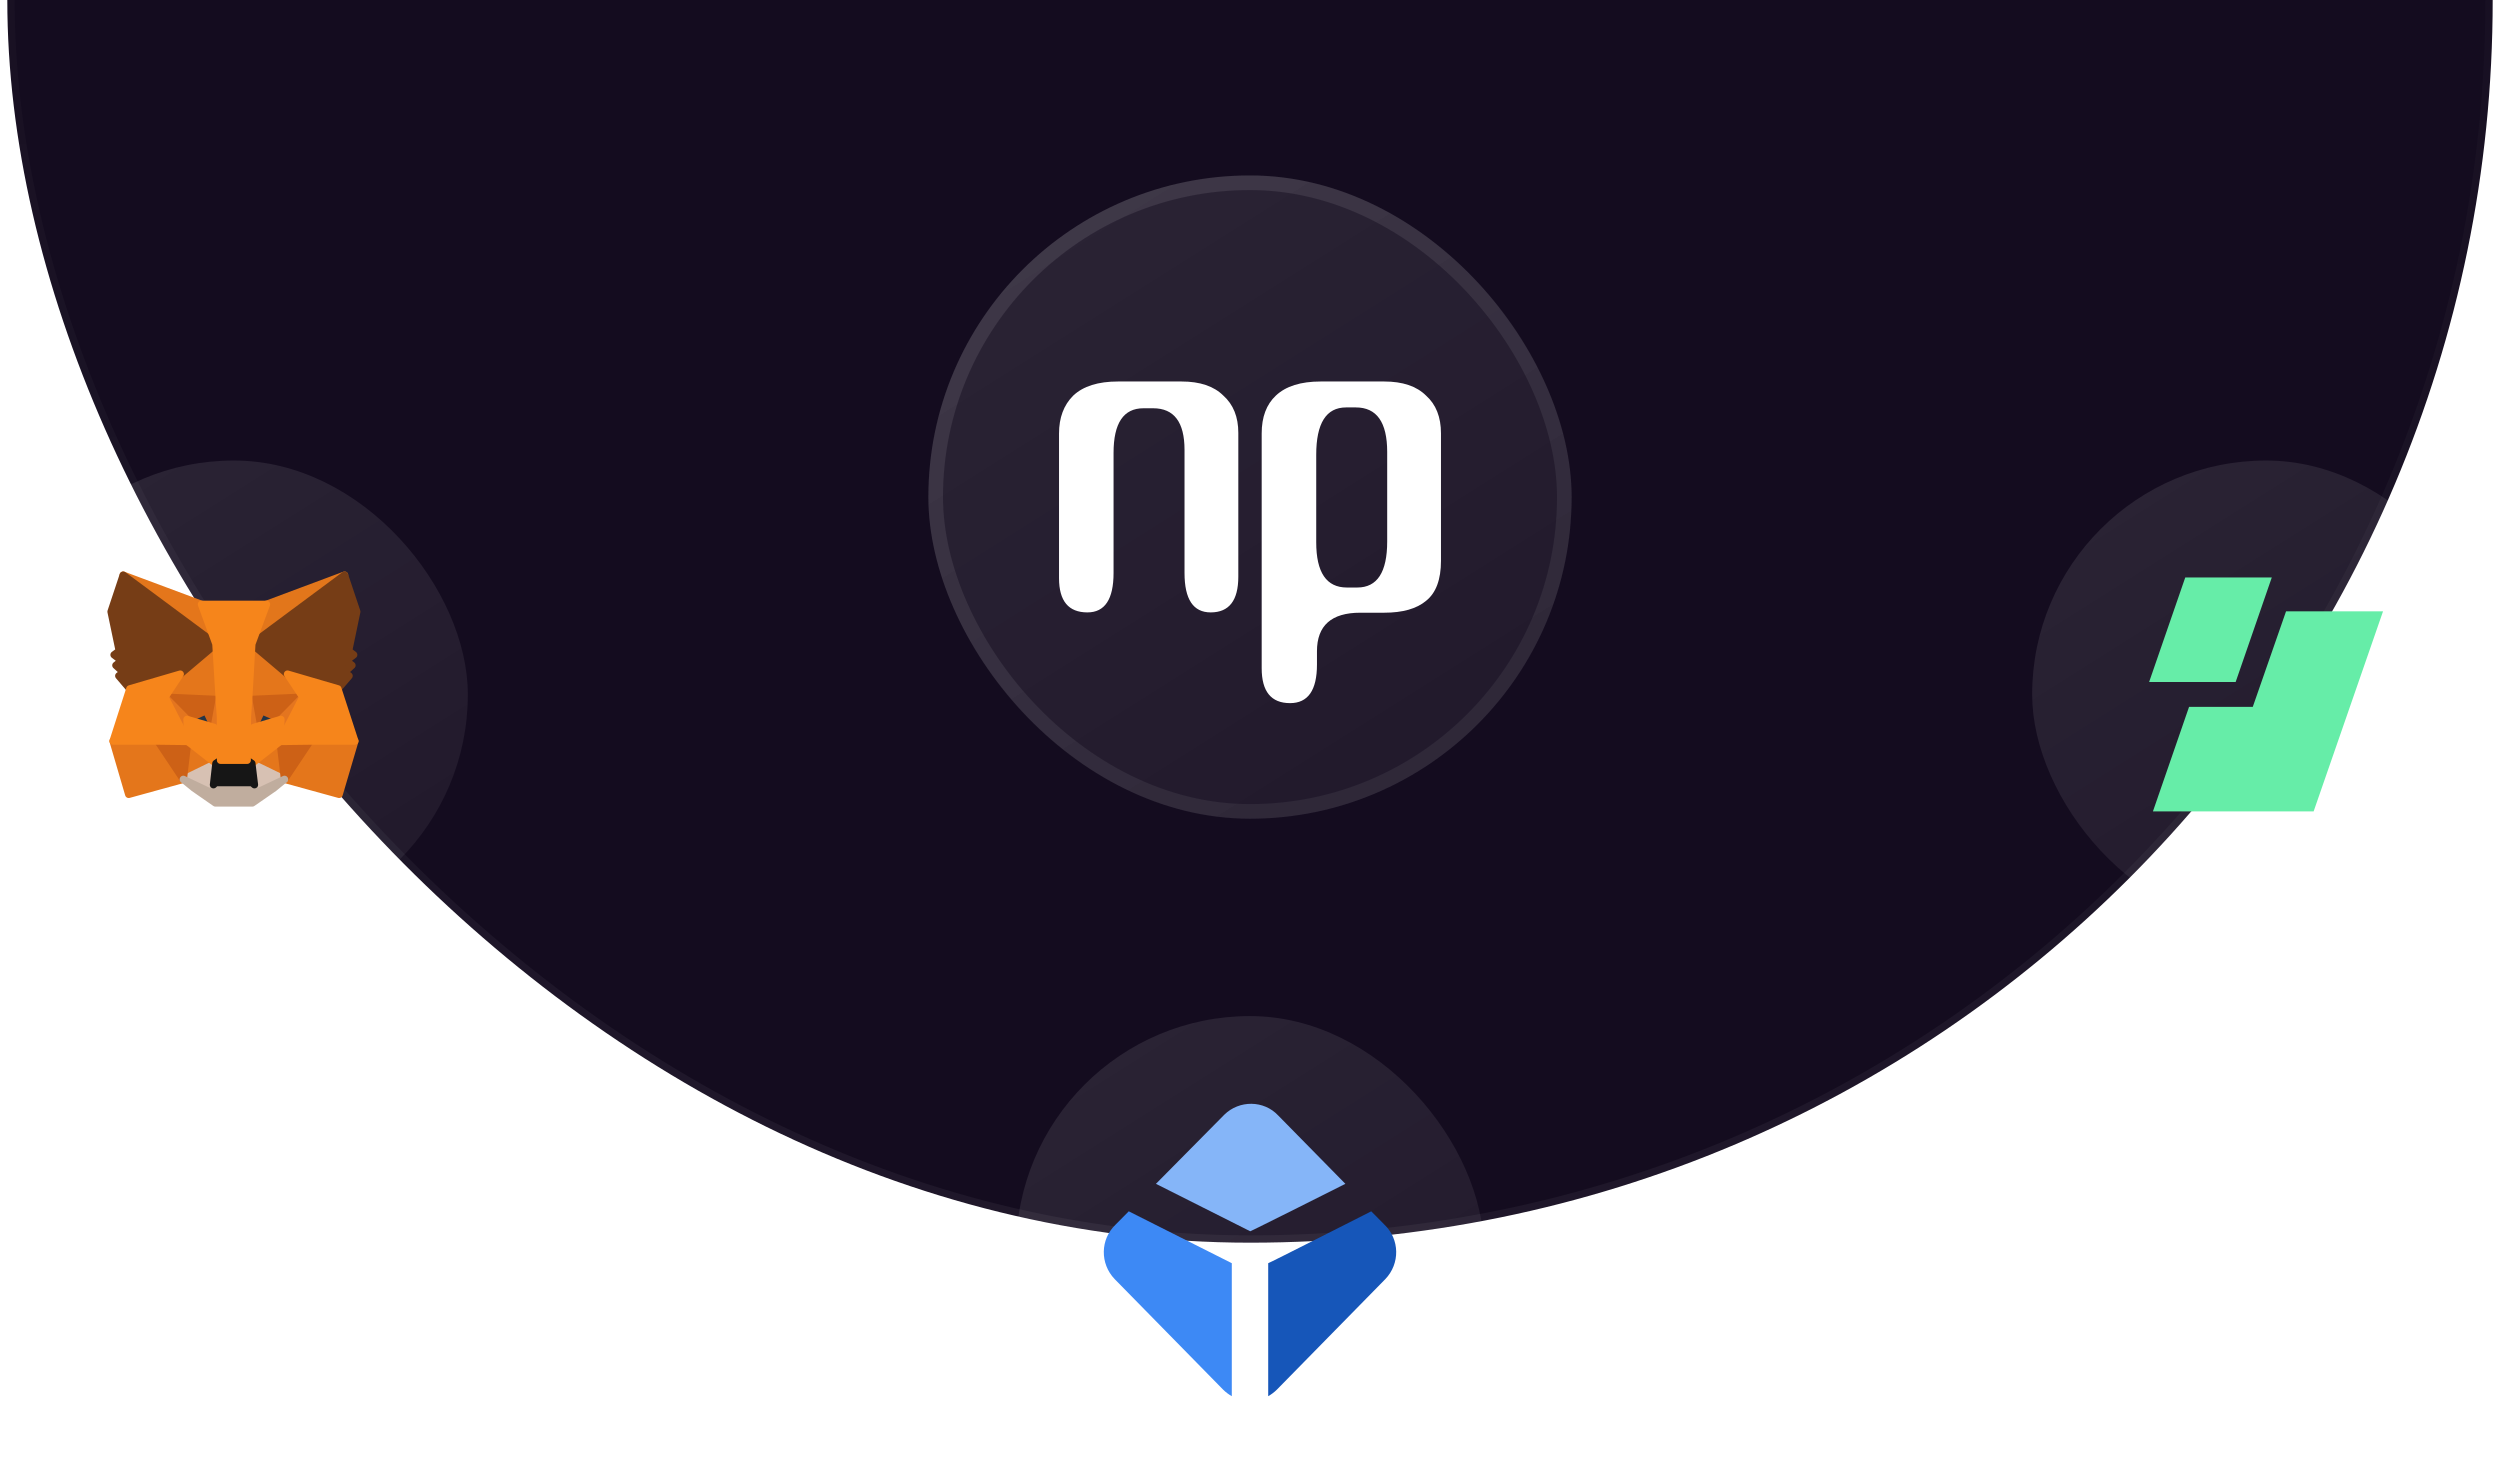 <svg width="342" height="203" viewBox="0 0 342 203" fill="none" xmlns="http://www.w3.org/2000/svg">
<rect x="1" y="-170" width="340" height="340" rx="170" fill="#140C1F"/>
<rect x="1" y="-170" width="340" height="340" rx="170" stroke="url(#paint0_linear_443_563)" stroke-width="2"/>
<g filter="url(#filter0_b_443_563)">
<rect y="63" width="64" height="64" rx="32" fill="url(#paint1_linear_443_563)"/>
<path d="M47.134 78.68L34.017 88.422L36.443 82.674L47.134 78.68Z" fill="#E2761B" stroke="#E2761B" stroke-linecap="round" stroke-linejoin="round"/>
<path d="M16.853 78.68L29.864 88.514L27.558 82.674L16.853 78.68ZM42.414 101.262L38.921 106.614L46.395 108.67L48.544 101.38L42.414 101.262ZM15.469 101.38L17.605 108.67L25.079 106.614L21.586 101.262L15.469 101.38Z" fill="#E4761B" stroke="#E4761B" stroke-linecap="round" stroke-linejoin="round"/>
<path d="M24.657 92.218L22.575 95.369L29.996 95.699L29.733 87.723L24.657 92.218ZM39.33 92.218L34.188 87.631L34.017 95.699L41.426 95.369L39.33 92.218ZM25.079 106.614L29.535 104.439L25.686 101.433L25.079 106.614ZM34.452 104.439L38.921 106.614L38.301 101.433L34.452 104.439Z" fill="#E4761B" stroke="#E4761B" stroke-linecap="round" stroke-linejoin="round"/>
<path d="M38.921 106.614L34.452 104.439L34.808 107.352L34.768 108.578L38.921 106.614ZM25.079 106.614L29.232 108.578L29.205 107.352L29.535 104.439L25.079 106.614Z" fill="#D7C1B3" stroke="#D7C1B3" stroke-linecap="round" stroke-linejoin="round"/>
<path d="M29.298 99.508L25.58 98.414L28.203 97.215L29.298 99.508ZM34.689 99.508L35.783 97.215L38.42 98.414L34.689 99.508Z" fill="#233447" stroke="#233447" stroke-linecap="round" stroke-linejoin="round"/>
<path d="M25.079 106.614L25.712 101.262L21.586 101.38L25.079 106.614ZM38.288 101.262L38.921 106.614L42.414 101.38L38.288 101.262ZM41.426 95.369L34.017 95.699L34.703 99.508L35.797 97.215L38.433 98.414L41.426 95.369ZM25.58 98.414L28.217 97.215L29.298 99.508L29.996 95.699L22.574 95.369L25.58 98.414Z" fill="#CD6116" stroke="#CD6116" stroke-linecap="round" stroke-linejoin="round"/>
<path d="M22.575 95.369L25.686 101.433L25.58 98.414L22.575 95.369ZM38.433 98.414L38.301 101.433L41.426 95.369L38.433 98.414ZM29.996 95.699L29.298 99.508L30.168 104.004L30.365 98.085L29.996 95.699ZM34.017 95.699L33.661 98.072L33.819 104.004L34.703 99.508L34.017 95.699Z" fill="#E4751F" stroke="#E4751F" stroke-linecap="round" stroke-linejoin="round"/>
<path d="M34.703 99.508L33.819 104.004L34.452 104.439L38.301 101.433L38.433 98.414L34.703 99.508ZM25.58 98.414L25.686 101.433L29.535 104.439L30.168 104.004L29.298 99.508L25.58 98.414Z" fill="#F6851B" stroke="#F6851B" stroke-linecap="round" stroke-linejoin="round"/>
<path d="M34.768 108.578L34.808 107.352L34.478 107.062H29.509L29.205 107.352L29.232 108.578L25.079 106.614L26.529 107.8L29.469 109.844H34.518L37.471 107.8L38.921 106.614L34.768 108.578Z" fill="#C0AD9E" stroke="#C0AD9E" stroke-linecap="round" stroke-linejoin="round"/>
<path d="M34.452 104.439L33.819 104.004H30.168L29.535 104.439L29.205 107.352L29.509 107.062H34.478L34.808 107.352L34.452 104.439Z" fill="#161616" stroke="#161616" stroke-linecap="round" stroke-linejoin="round"/>
<path d="M47.687 89.055L48.808 83.676L47.134 78.68L34.452 88.092L39.33 92.218L46.224 94.235L47.753 92.456L47.094 91.981L48.149 91.019L47.331 90.386L48.386 89.582L47.687 89.055ZM15.192 83.676L16.313 89.055L15.601 89.582L16.655 90.386L15.851 91.019L16.906 91.981L16.247 92.456L17.763 94.235L24.657 92.218L29.535 88.092L16.853 78.68L15.192 83.676Z" fill="#763D16" stroke="#763D16" stroke-linecap="round" stroke-linejoin="round"/>
<path d="M46.224 94.235L39.33 92.218L41.426 95.369L38.301 101.433L42.414 101.38H48.544L46.224 94.235ZM24.657 92.218L17.763 94.235L15.469 101.38H21.586L25.686 101.433L22.575 95.369L24.657 92.218ZM34.017 95.699L34.452 88.092L36.456 82.674H27.558L29.535 88.092L29.996 95.699L30.154 98.098L30.168 104.004H33.819L33.846 98.098L34.017 95.699Z" fill="#F6851B" stroke="#F6851B" stroke-linecap="round" stroke-linejoin="round"/>
</g>
<g filter="url(#filter1_b_443_563)">
<rect x="139" y="139" width="64" height="64" rx="32" fill="url(#paint2_linear_443_563)"/>
<path d="M154.413 165.708L152.613 167.528C150.513 169.529 150.453 172.865 152.493 174.988C152.553 175.049 152.613 175.109 152.613 175.109L167.311 190.09C167.671 190.454 168.09 190.757 168.51 191V172.805L154.413 165.708Z" fill="#3D89F5"/>
<path d="M187.587 165.708L189.387 167.528C191.487 169.529 191.547 172.865 189.507 174.988C189.447 175.049 189.387 175.109 189.387 175.109L174.689 190.09C174.329 190.454 173.91 190.757 173.49 191V172.805C173.49 172.865 187.587 165.708 187.587 165.708Z" fill="#1656B9"/>
<path d="M184.048 161.948L174.869 152.608C172.89 150.485 169.53 150.485 167.491 152.486C167.431 152.547 167.431 152.547 167.371 152.608L158.132 161.948L171.03 168.438C171.03 168.498 184.048 161.948 184.048 161.948Z" fill="#85B5F8"/>
</g>
<g filter="url(#filter2_b_443_563)">
<rect x="278" y="63" width="64" height="64" rx="32" fill="url(#paint3_linear_443_563)"/>
<path fill-rule="evenodd" clip-rule="evenodd" d="M326 83.63L316.504 111H294.52L299.463 96.702H308.179L312.732 83.63H326Z" fill="#66EDA8"/>
<path fill-rule="evenodd" clip-rule="evenodd" d="M310.78 79L305.837 93.298H294L298.943 79H310.78Z" fill="#66EDA8"/>
</g>
<g filter="url(#filter3_b_443_563)">
<rect x="127" y="24" width="88" height="88" rx="44" fill="url(#paint4_linear_443_563)"/>
<rect x="128" y="25" width="86" height="86" rx="43" stroke="url(#paint5_linear_443_563)" stroke-width="2"/>
<path d="M189.767 74.086V61.819C189.767 57.764 188.337 55.736 185.475 55.736H184.147C181.422 55.736 180.059 57.899 180.059 62.224V74.188C180.059 78.31 181.456 80.372 184.249 80.372H185.68C188.405 80.372 189.767 78.277 189.767 74.086ZM172.599 59.284C172.599 57.054 173.246 55.33 174.541 54.114C175.903 52.83 177.947 52.188 180.672 52.188H189.358C191.879 52.188 193.787 52.83 195.081 54.114C196.444 55.33 197.125 57.054 197.125 59.284V76.722C197.125 79.29 196.444 81.115 195.081 82.197C193.787 83.278 191.879 83.819 189.358 83.819H186.088C182.137 83.819 180.161 85.576 180.161 89.091V90.916C180.161 94.43 178.935 96.188 176.482 96.188C173.893 96.188 172.599 94.599 172.599 91.422V59.284Z" fill="white"/>
<path d="M162.043 61.549C162.043 57.75 160.612 55.851 157.751 55.851H156.423C153.698 55.851 152.335 57.886 152.335 61.956V78.384C152.335 81.98 151.143 83.777 148.758 83.777C146.169 83.777 144.875 82.217 144.875 79.097V59.31C144.875 57.139 145.522 55.41 146.817 54.121C148.179 52.832 150.223 52.188 152.948 52.188H161.634C164.155 52.188 166.063 52.832 167.357 54.121C168.72 55.342 169.401 57.038 169.401 59.208V78.893C169.401 82.149 168.141 83.777 165.62 83.777C163.235 83.777 162.043 81.98 162.043 78.384V61.549Z" fill="white"/>
</g>
<defs>
<filter id="filter0_b_443_563" x="-20" y="43" width="104" height="104" filterUnits="userSpaceOnUse" color-interpolation-filters="sRGB">
<feFlood flood-opacity="0" result="BackgroundImageFix"/>
<feGaussianBlur in="BackgroundImageFix" stdDeviation="10"/>
<feComposite in2="SourceAlpha" operator="in" result="effect1_backgroundBlur_443_563"/>
<feBlend mode="normal" in="SourceGraphic" in2="effect1_backgroundBlur_443_563" result="shape"/>
</filter>
<filter id="filter1_b_443_563" x="119" y="119" width="104" height="104" filterUnits="userSpaceOnUse" color-interpolation-filters="sRGB">
<feFlood flood-opacity="0" result="BackgroundImageFix"/>
<feGaussianBlur in="BackgroundImageFix" stdDeviation="10"/>
<feComposite in2="SourceAlpha" operator="in" result="effect1_backgroundBlur_443_563"/>
<feBlend mode="normal" in="SourceGraphic" in2="effect1_backgroundBlur_443_563" result="shape"/>
</filter>
<filter id="filter2_b_443_563" x="258" y="43" width="104" height="104" filterUnits="userSpaceOnUse" color-interpolation-filters="sRGB">
<feFlood flood-opacity="0" result="BackgroundImageFix"/>
<feGaussianBlur in="BackgroundImageFix" stdDeviation="10"/>
<feComposite in2="SourceAlpha" operator="in" result="effect1_backgroundBlur_443_563"/>
<feBlend mode="normal" in="SourceGraphic" in2="effect1_backgroundBlur_443_563" result="shape"/>
</filter>
<filter id="filter3_b_443_563" x="107" y="4" width="128" height="128" filterUnits="userSpaceOnUse" color-interpolation-filters="sRGB">
<feFlood flood-opacity="0" result="BackgroundImageFix"/>
<feGaussianBlur in="BackgroundImageFix" stdDeviation="10"/>
<feComposite in2="SourceAlpha" operator="in" result="effect1_backgroundBlur_443_563"/>
<feBlend mode="normal" in="SourceGraphic" in2="effect1_backgroundBlur_443_563" result="shape"/>
</filter>
<linearGradient id="paint0_linear_443_563" x1="112.526" y1="-162.892" x2="96.291" y2="167.327" gradientUnits="userSpaceOnUse">
<stop offset="0.24" stop-color="white" stop-opacity="0"/>
<stop offset="1" stop-color="white" stop-opacity="0.05"/>
</linearGradient>
<linearGradient id="paint1_linear_443_563" x1="0" y1="63" x2="47.109" y2="137.658" gradientUnits="userSpaceOnUse">
<stop stop-color="white" stop-opacity="0.1"/>
<stop offset="1" stop-color="white" stop-opacity="0.05"/>
</linearGradient>
<linearGradient id="paint2_linear_443_563" x1="139" y1="139" x2="186.109" y2="213.658" gradientUnits="userSpaceOnUse">
<stop stop-color="white" stop-opacity="0.1"/>
<stop offset="1" stop-color="white" stop-opacity="0.05"/>
</linearGradient>
<linearGradient id="paint3_linear_443_563" x1="278" y1="63" x2="325.109" y2="137.658" gradientUnits="userSpaceOnUse">
<stop stop-color="white" stop-opacity="0.1"/>
<stop offset="1" stop-color="white" stop-opacity="0.05"/>
</linearGradient>
<linearGradient id="paint4_linear_443_563" x1="127" y1="24" x2="191.775" y2="126.655" gradientUnits="userSpaceOnUse">
<stop stop-color="white" stop-opacity="0.1"/>
<stop offset="1" stop-color="white" stop-opacity="0.05"/>
</linearGradient>
<linearGradient id="paint5_linear_443_563" x1="127" y1="24" x2="191.775" y2="126.655" gradientUnits="userSpaceOnUse">
<stop stop-color="white" stop-opacity="0.1"/>
<stop offset="1" stop-color="white" stop-opacity="0.05"/>
</linearGradient>
</defs>
</svg>
